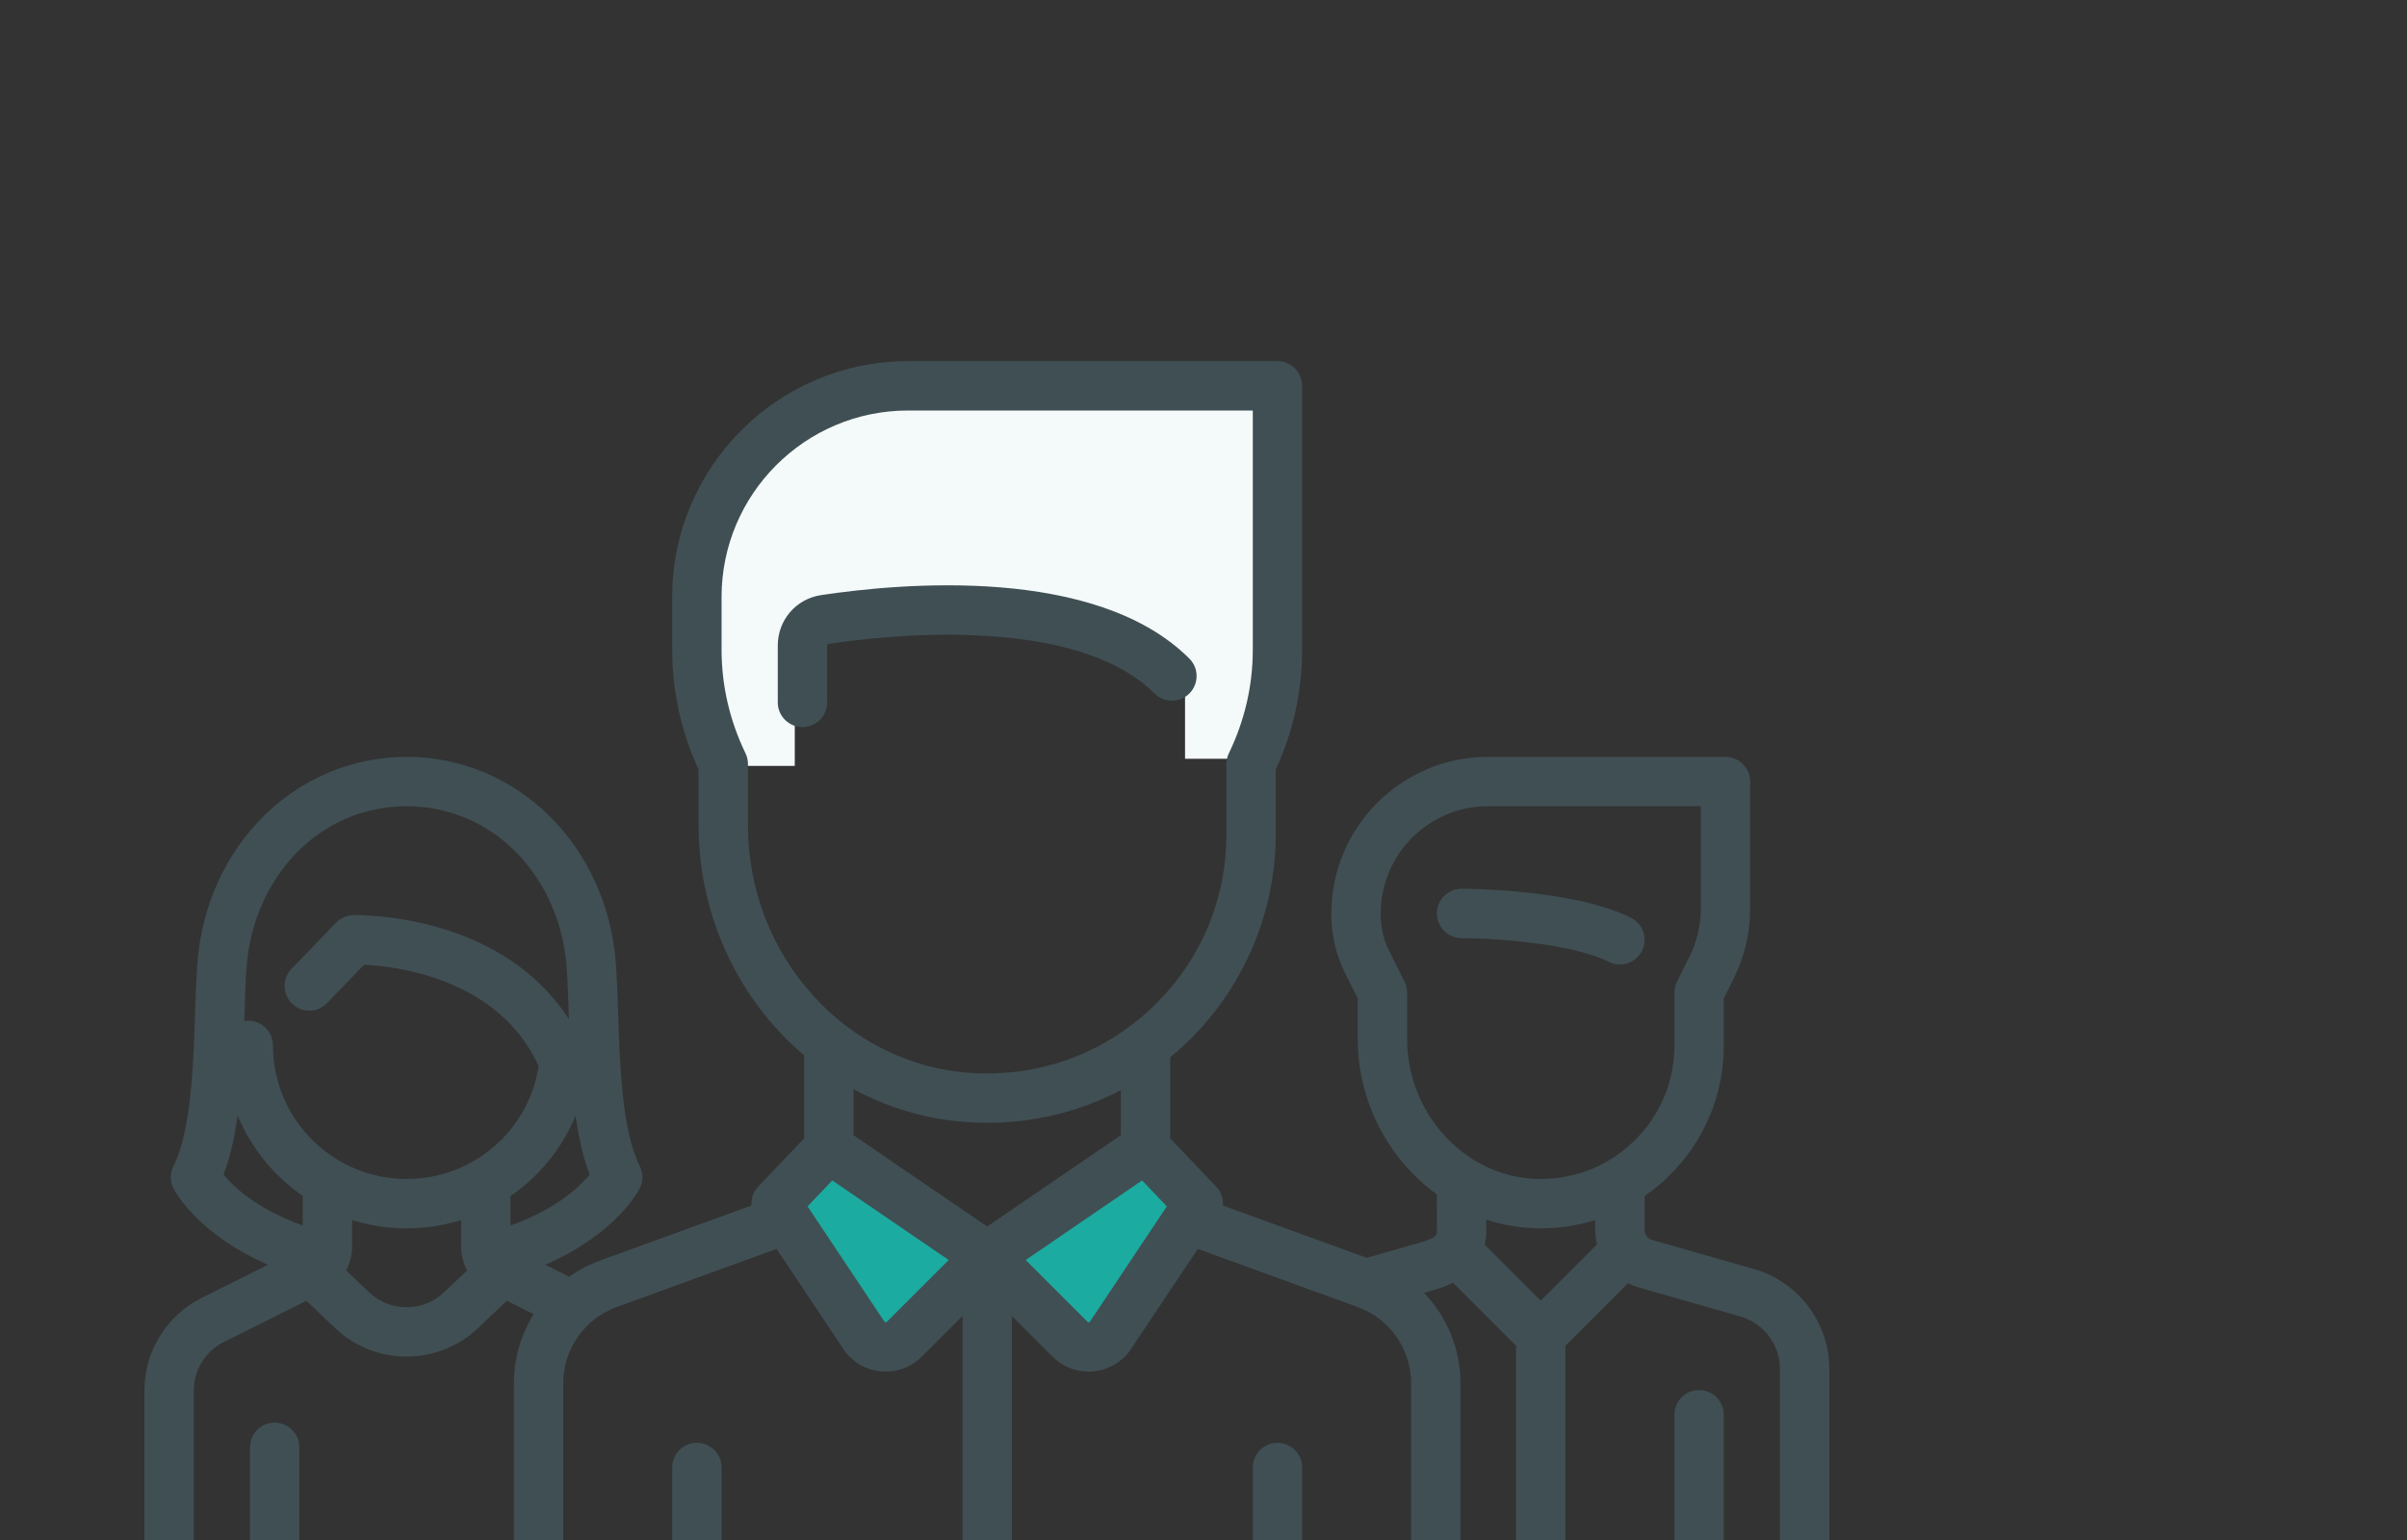 
<svg width="100px" height="64px" viewBox="0 0 100 64" version="1.1" xmlns="http://www.w3.org/2000/svg" xmlns:xlink="http://www.w3.org/1999/xlink">
    <rect x="0" y="0" width="100" height="64" fill="#333333" stroke="none"/>
    <!-- Generator: Sketch 50.2 (55047) - http://www.bohemiancoding.com/sketch -->
    <desc>Created with Sketch.</desc>
    <defs></defs>
    <g id="🛠--Symbols-&amp;-Components" stroke="none" stroke-width="1" fill="none" fill-rule="evenodd">
        <g id="Atoms-/-icons-/-illustrated-/-Team">
            <g id="019-team-1" transform="translate(6, 15)">
                <path d="M25.016,16.83 L27.019,16.83 L27.019,14.065 L27.661,11.687 L29.897,10.939 C33.83,9.846 36.786,9.846 38.765,10.939 C40.743,12.032 42.232,12.877 43.233,13.475 L43.233,16.532 L45.884,16.532 L46.82,14.702 L47.292,1.194 L30.387,1.194 C26.355,1.957 24.147,3.772 23.764,6.639 C23.38,9.506 23.188,11.784 23.188,13.475 L25.016,16.83 Z" id="Path-2" fill="#F4FAFA"></path>
                <path d="M61.759,23.141 C59.377,21.95 54.911,21.936 54.722,21.936 C54.156,21.936 53.696,22.395 53.696,22.962 C53.696,23.528 54.156,23.987 54.722,23.987 C55.874,23.987 59.22,24.165 60.841,24.975 C60.989,25.049 61.145,25.084 61.299,25.084 C61.675,25.084 62.038,24.876 62.217,24.517 C62.47,24.01 62.265,23.394 61.759,23.141 Z" id="Shape" fill="#404F54" fill-rule="nonzero"></path>
                <path d="M66.871,37.74 L62.636,36.53 C62.453,36.478 62.325,36.309 62.325,36.118 L62.325,34.705 C62.67,34.466 62.999,34.199 63.306,33.901 C64.795,32.456 65.615,30.518 65.615,28.444 L65.615,26.493 L66.024,25.674 C66.473,24.775 66.711,23.769 66.711,22.764 L66.711,17.48 C66.711,16.914 66.252,16.455 65.686,16.455 L55.818,16.455 C52.23,16.455 49.311,19.374 49.311,22.962 L49.311,23.023 C49.311,23.859 49.508,24.695 49.882,25.443 L50.407,26.493 L50.407,28.168 C50.407,30.822 51.715,33.204 53.696,34.637 L53.697,36.118 C53.697,36.347 53.697,36.441 52.85,36.683 L50.784,37.273 L44.806,35.1 C44.828,34.818 44.732,34.531 44.527,34.315 L42.617,32.308 L42.617,28.939 C42.819,28.773 43.018,28.602 43.211,28.421 C45.62,26.163 47.002,22.974 47.002,19.673 L47.002,16.982 C47.73,15.399 48.098,13.723 48.098,11.998 L48.098,1.034 C48.098,0.468 47.639,0.009 47.073,0.009 L31.724,0.009 C26.322,0.009 21.927,4.404 21.927,9.805 L21.927,11.998 C21.927,13.724 22.296,15.399 23.024,16.983 L23.024,19.297 C23.024,23.13 24.728,26.584 27.409,28.86 L27.409,32.308 L25.499,34.315 C25.294,34.531 25.198,34.818 25.22,35.1 L18.911,37.394 C18.454,37.56 18.029,37.786 17.643,38.058 L16.653,37.563 C19.602,36.279 20.536,34.474 20.581,34.384 C20.725,34.096 20.725,33.756 20.581,33.467 C19.841,31.989 19.752,29.279 19.68,27.101 C19.656,26.376 19.633,25.692 19.59,25.082 C19.24,20.164 15.501,16.455 10.893,16.455 C6.284,16.455 2.545,20.163 2.195,25.082 C2.152,25.692 2.129,26.377 2.105,27.102 C2.033,29.279 1.944,31.988 1.205,33.467 C1.06,33.756 1.06,34.095 1.205,34.384 C1.249,34.474 2.182,36.275 5.137,37.561 L2.385,38.936 C0.914,39.672 0,41.151 0,42.796 L0,50.371 C0,50.937 0.459,51.397 1.025,51.397 C1.592,51.397 2.051,50.937 2.051,50.371 L2.051,42.796 C2.051,41.933 2.53,41.157 3.302,40.771 L6.729,39.058 L7.921,40.19 C8.754,40.982 9.823,41.378 10.893,41.378 C11.962,41.378 13.032,40.982 13.865,40.19 L15.057,39.058 L16.174,39.616 C15.648,40.458 15.349,41.445 15.349,42.479 L15.349,50.371 C15.349,50.938 15.808,51.397 16.375,51.397 C16.941,51.397 17.4,50.938 17.4,50.371 L17.4,42.479 C17.4,41.072 18.289,39.803 19.612,39.322 L26.263,36.903 L29.032,41.057 C29.386,41.588 29.954,41.928 30.589,41.991 C30.659,41.998 30.73,42.001 30.8,42.001 C31.36,42.001 31.897,41.781 32.298,41.38 L33.987,39.691 L33.987,50.372 C33.987,50.938 34.447,51.397 35.013,51.397 C35.579,51.397 36.038,50.938 36.038,50.372 L36.038,39.691 L37.728,41.38 C38.129,41.781 38.665,42.002 39.226,42.002 C39.296,42.002 39.366,41.998 39.437,41.991 C40.072,41.928 40.639,41.588 40.993,41.057 L43.762,36.903 L50.414,39.322 C51.737,39.803 52.626,41.072 52.626,42.48 L52.626,50.372 C52.626,50.938 53.085,51.397 53.651,51.397 C54.217,51.397 54.677,50.938 54.677,50.372 L54.677,42.48 C54.677,41.054 54.11,39.717 53.16,38.728 L53.413,38.656 C53.669,38.583 54.017,38.483 54.367,38.311 L56.985,40.929 L56.985,50.372 C56.985,50.938 57.445,51.397 58.011,51.397 C58.577,51.397 59.036,50.938 59.036,50.372 L59.036,40.929 L61.636,38.329 C61.774,38.4 61.92,38.459 62.072,38.502 L66.307,39.712 C67.274,39.989 67.949,40.884 67.949,41.889 L67.949,50.372 C67.949,50.938 68.408,51.397 68.975,51.397 C69.541,51.397 70,50.938 70,50.372 L70,41.889 C70,39.973 68.713,38.266 66.871,37.74 Z M6.578,35.929 C4.66,35.239 3.698,34.319 3.287,33.816 C3.567,33.084 3.749,32.246 3.872,31.361 C4.437,32.717 5.384,33.874 6.578,34.7 L6.578,35.929 Z M12.452,38.704 C11.578,39.535 10.208,39.535 9.333,38.704 L8.38,37.798 C8.541,37.496 8.629,37.154 8.629,36.796 L8.629,35.703 C9.344,35.927 10.105,36.048 10.893,36.048 C11.68,36.048 12.44,35.926 13.157,35.704 L13.156,36.796 C13.156,37.154 13.245,37.496 13.406,37.798 L12.452,38.704 Z M10.893,33.997 C7.831,33.997 5.34,31.506 5.34,28.444 C5.34,27.878 4.881,27.419 4.315,27.419 C4.258,27.419 4.202,27.424 4.147,27.434 C4.15,27.345 4.153,27.257 4.156,27.17 C4.178,26.465 4.2,25.799 4.241,25.227 C4.372,23.385 5.108,21.687 6.314,20.447 C7.531,19.195 9.157,18.506 10.893,18.506 C12.629,18.506 14.255,19.195 15.472,20.447 C16.678,21.687 17.414,23.385 17.545,25.227 C17.585,25.799 17.607,26.464 17.631,27.169 C17.633,27.23 17.635,27.291 17.637,27.352 C16.521,25.633 14.798,24.367 12.572,23.651 C10.515,22.991 8.747,23.032 8.672,23.033 C8.403,23.041 8.149,23.153 7.962,23.347 L6.112,25.265 C5.719,25.673 5.731,26.322 6.139,26.715 C6.546,27.108 7.195,27.096 7.588,26.689 L9.128,25.092 C10.454,25.157 14.719,25.653 16.378,29.306 C15.96,31.998 13.647,33.997 10.893,33.997 Z M15.207,35.932 L15.207,34.709 C16.4,33.888 17.349,32.733 17.914,31.367 C18.037,32.25 18.219,33.086 18.498,33.816 C18.09,34.314 17.123,35.242 15.207,35.932 Z M25.075,19.297 L25.075,16.753 C25.075,16.599 25.04,16.446 24.973,16.307 C24.313,14.941 23.978,13.491 23.978,11.998 L23.978,9.805 C23.978,5.535 27.453,2.06 31.724,2.06 L46.048,2.06 L46.048,11.998 C46.048,13.491 45.713,14.941 45.053,16.307 C44.986,16.446 44.951,16.599 44.951,16.753 L44.951,19.673 C44.951,22.45 43.835,25.025 41.808,26.925 C41.555,27.162 41.292,27.385 41.021,27.592 C41.015,27.596 41.009,27.601 41.003,27.605 C39.104,29.046 36.778,29.747 34.349,29.59 C29.149,29.253 25.075,24.732 25.075,19.297 Z M35.013,35.972 L29.46,32.177 L29.46,30.263 C30.897,31.04 32.506,31.525 34.217,31.636 C34.487,31.654 34.756,31.662 35.024,31.662 C36.984,31.662 38.871,31.193 40.566,30.304 L40.566,32.177 L35.013,35.972 Z M58.011,39.054 L55.684,36.727 C55.725,36.542 55.747,36.341 55.747,36.118 L55.747,35.685 C56.393,35.897 57.074,36.023 57.778,36.044 C57.857,36.046 57.935,36.047 58.014,36.047 C58.792,36.047 59.552,35.93 60.275,35.705 L60.275,36.118 C60.275,36.323 60.3,36.523 60.349,36.716 L58.011,39.054 Z M61.878,32.429 C60.791,33.484 59.355,34.041 57.839,33.994 C54.872,33.905 52.458,31.291 52.458,28.168 L52.458,26.251 C52.458,26.092 52.421,25.935 52.35,25.793 L51.716,24.526 C51.484,24.062 51.362,23.542 51.362,23.023 L51.362,22.962 C51.362,20.505 53.361,18.505 55.818,18.505 L64.66,18.505 L64.66,22.764 C64.66,23.452 64.497,24.142 64.19,24.757 L63.672,25.793 C63.601,25.935 63.564,26.092 63.564,26.251 L63.564,28.444 C63.564,29.959 62.965,31.374 61.878,32.429 Z" id="Shape" fill="#404F54" fill-rule="nonzero"></path>
                <path d="M30.848,39.93 C30.841,39.937 30.824,39.953 30.791,39.95 C30.758,39.947 30.744,39.927 30.739,39.919 L27.55,35.135 L28.576,34.057 L33.414,37.364 L30.848,39.93 Z" id="Path" fill="#1CABA0"></path>
                <path d="M39.287,39.919 C39.281,39.927 39.268,39.947 39.235,39.95 C39.202,39.954 39.185,39.937 39.178,39.93 L36.612,37.364 L41.45,34.057 L42.476,35.135 L39.287,39.919 Z" id="Path" fill="#1CABA0"></path>
                <path d="M64.589,42.768 C64.023,42.768 63.564,43.227 63.564,43.793 L63.564,50.371 C63.564,50.937 64.023,51.397 64.589,51.397 C65.155,51.397 65.614,50.937 65.614,50.371 L65.614,43.793 C65.614,43.227 65.155,42.768 64.589,42.768 Z" id="Shape" fill="#404F54" fill-rule="nonzero"></path>
                <path d="M5.411,44.123 C4.845,44.123 4.386,44.582 4.386,45.148 L4.386,50.371 C4.386,50.937 4.845,51.397 5.411,51.397 C5.977,51.397 6.436,50.937 6.436,50.371 L6.436,45.148 C6.436,44.582 5.977,44.123 5.411,44.123 Z" id="Shape" fill="#404F54" fill-rule="nonzero"></path>
                <path d="M43.413,12.37 C39.534,8.491 31.42,9.233 28.111,9.732 C27.069,9.889 26.313,10.771 26.313,11.829 L26.313,14.191 C26.313,14.757 26.772,15.216 27.338,15.216 C27.905,15.216 28.364,14.757 28.364,14.191 L28.364,11.829 C28.364,11.794 28.387,11.764 28.417,11.759 C29.739,11.56 32.362,11.253 35.079,11.434 C38.276,11.647 40.592,12.449 41.963,13.82 C42.363,14.22 43.012,14.22 43.413,13.82 C43.813,13.419 43.813,12.77 43.413,12.37 Z" id="Shape" fill="#404F54" fill-rule="nonzero"></path>
                <path d="M22.953,44.96 C22.387,44.96 21.927,45.419 21.927,45.986 L21.927,50.371 C21.927,50.938 22.387,51.397 22.953,51.397 C23.519,51.397 23.978,50.938 23.978,50.371 L23.978,45.986 C23.978,45.42 23.519,44.96 22.953,44.96 Z" id="Shape" fill="#404F54" fill-rule="nonzero"></path>
                <path d="M47.073,44.96 C46.507,44.96 46.048,45.419 46.048,45.986 L46.048,50.371 C46.048,50.938 46.507,51.397 47.073,51.397 C47.639,51.397 48.098,50.938 48.098,50.371 L48.098,45.986 C48.098,45.42 47.639,44.96 47.073,44.96 Z" id="Shape" fill="#404F54" fill-rule="nonzero"></path>
            </g>
        </g>
    </g>
</svg>
